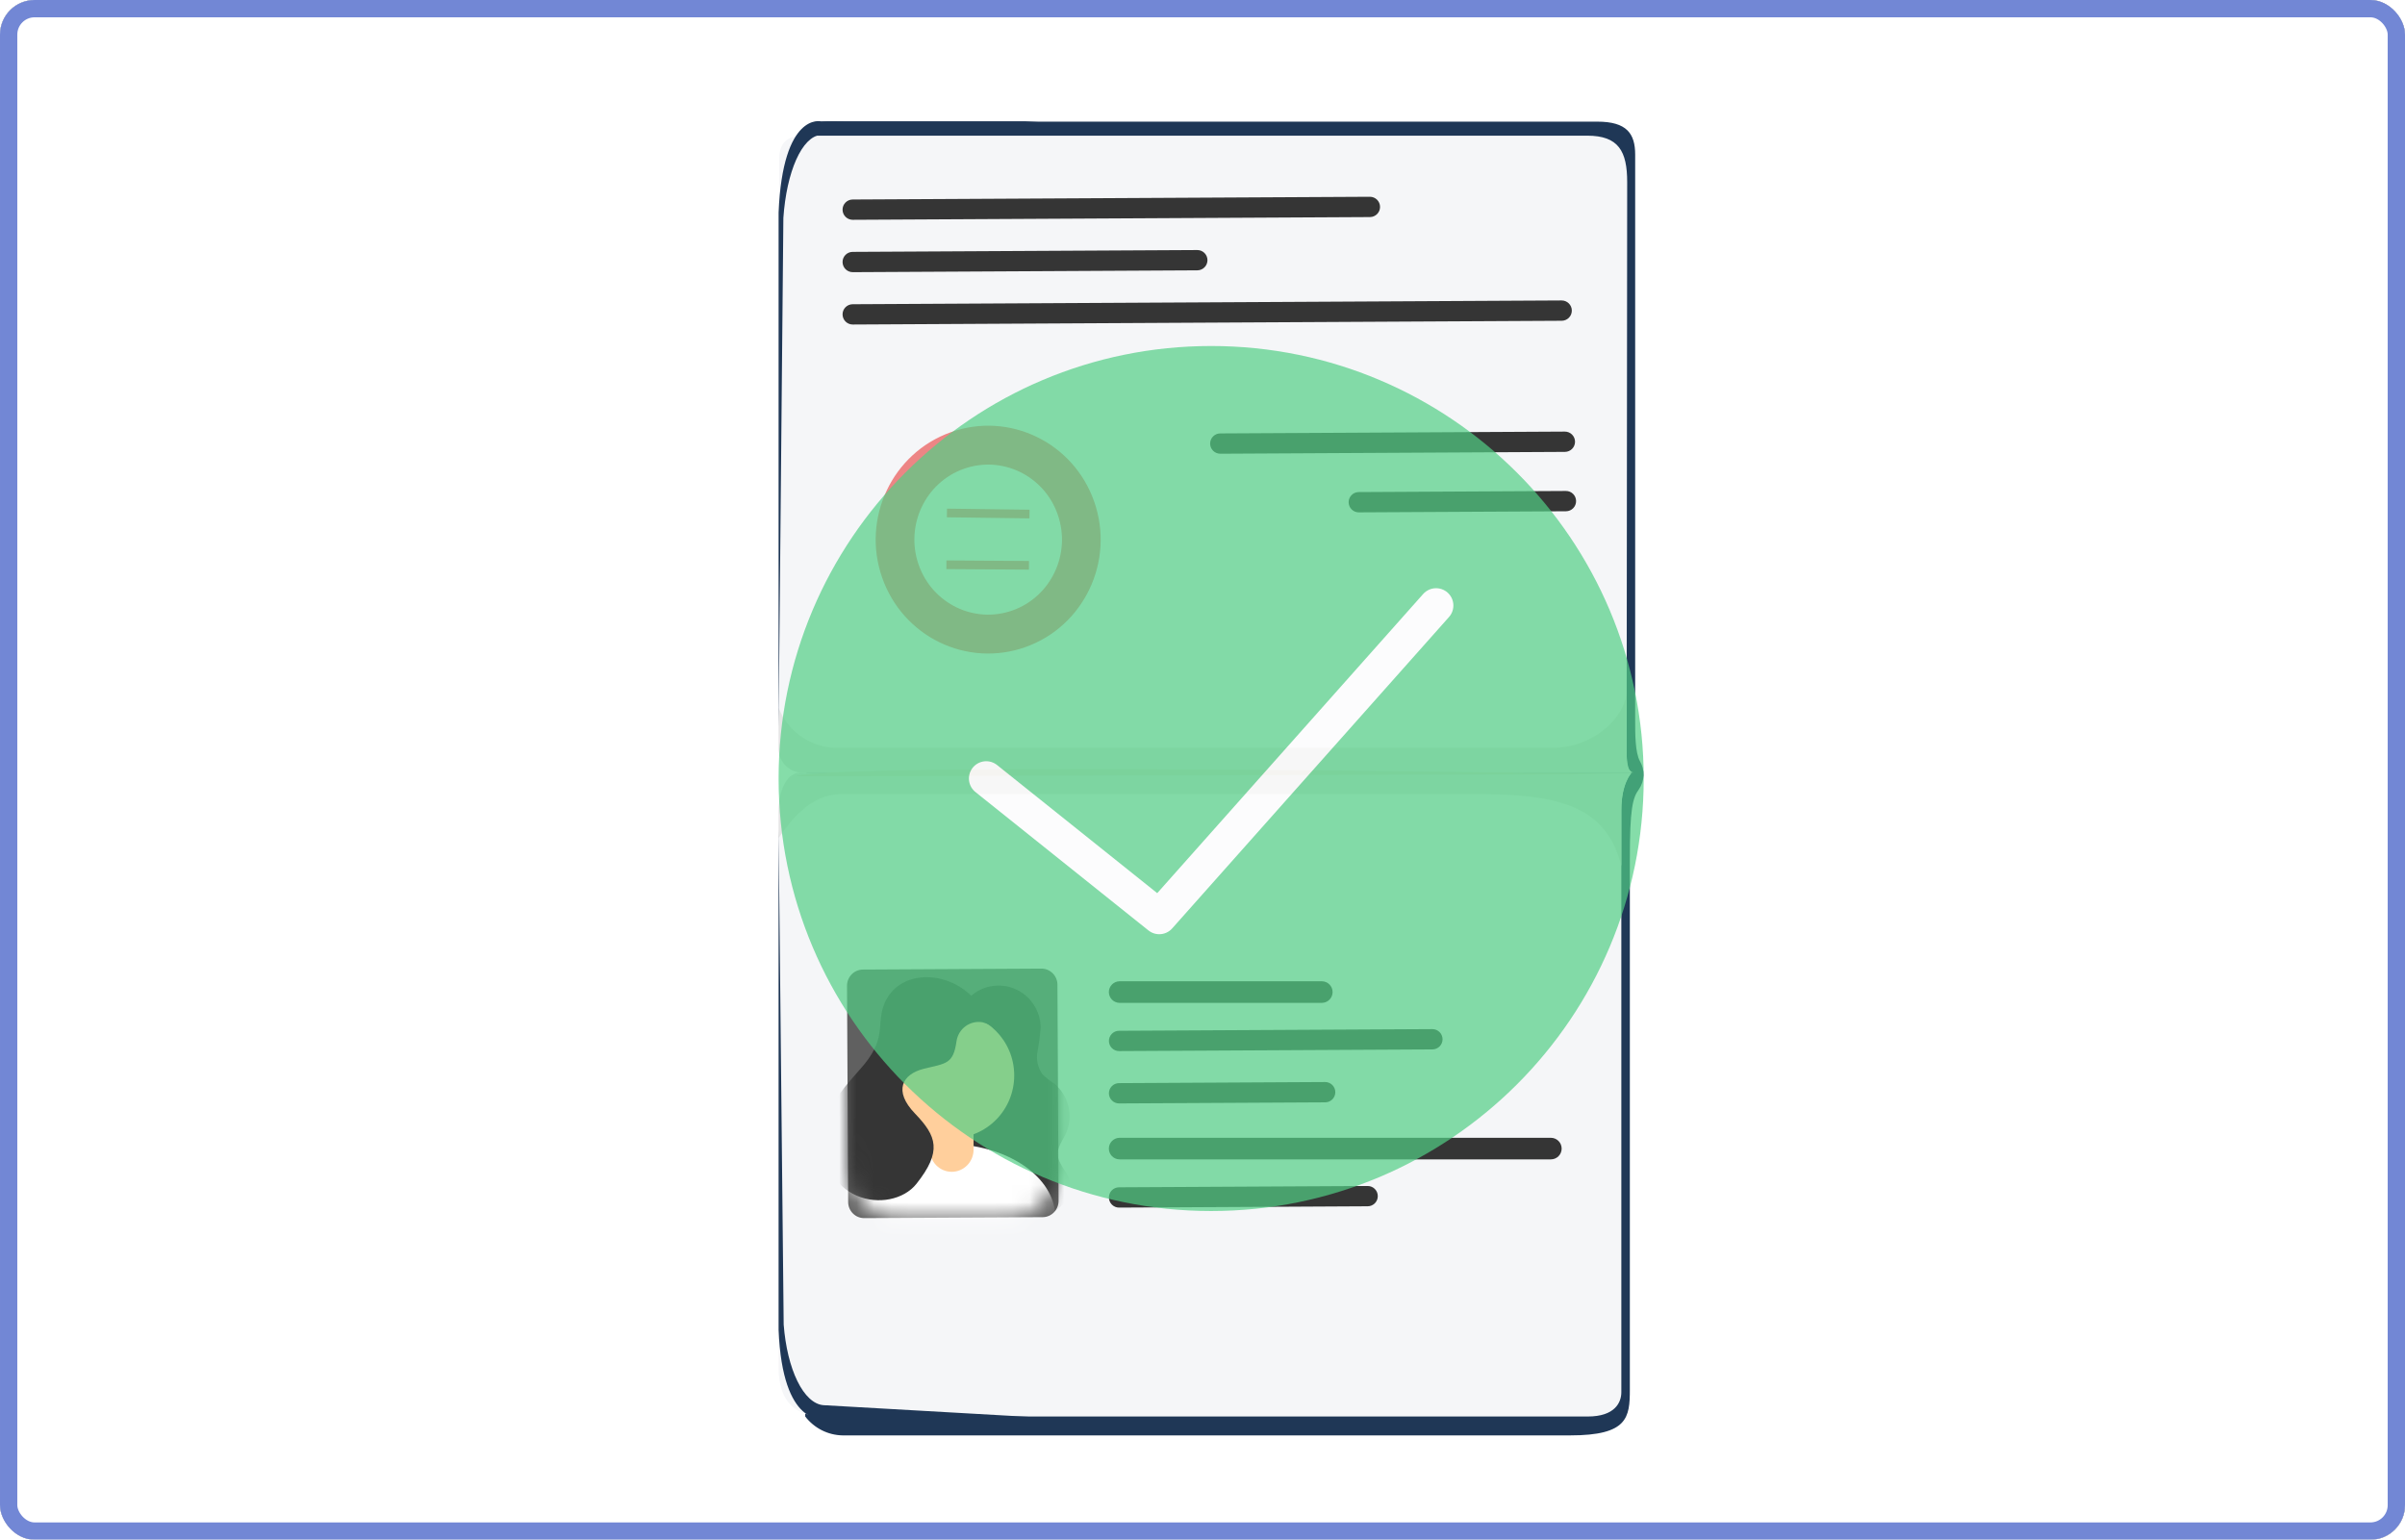 <svg viewBox="0 0 139 89" fill="none" xmlns="http://www.w3.org/2000/svg">
<g clip-path="url(#clip0)">
<g filter="url(#filter0_d)">
<rect width="139" height="89" rx="2" fill="url(#paint0_linear)"/>
<rect width="139" height="89" rx="2" fill="white"/>
<rect x="0.5" y="0.5" width="138" height="88" rx="1.5" stroke="#7287D5"/>
</g>
<g clip-path="url(#clip1)">
<path d="M46.539 81.877C46.796 82.21 47.122 82.481 47.495 82.67C47.868 82.859 48.278 82.961 48.694 82.969H90.751C94.076 82.969 94.199 81.939 94.199 80.317C94.199 78.695 94.199 52.519 94.199 49.649C94.199 46.778 94.353 46.123 94.723 45.624C94.886 45.388 94.978 45.11 94.989 44.822C95 44.534 94.929 44.249 94.784 44.002C94.507 43.502 94.507 42.442 94.507 41.662C94.507 40.882 94.507 19.573 94.507 16.297C94.507 13.021 94.507 10.151 94.507 8.934C94.507 7.718 94.015 7.031 92.321 7.031H48.787C47.34 7 46.693 6.938 46.693 8.217C46.693 9.496 46.539 81.877 46.539 81.877Z" fill="#1F3756"/>
<path d="M45 49.836C45 49.836 45 48.307 45 46.965C45 45.624 45.493 44.688 46.262 44.688H94.292C94.292 44.688 93.707 45.281 93.707 46.809C93.707 48.338 93.707 70.396 93.707 73.266C93.707 74.888 93.707 79.88 93.707 80.473C93.707 81.066 93.337 81.877 91.767 81.877H47.74C46.57 81.877 45 81.565 45 79.038C45 76.511 45 49.836 45 49.836Z" fill="#F5F6F8"/>
<path d="M46.262 44.657C45.905 44.625 45.575 44.455 45.34 44.181C45.104 43.908 44.982 43.553 45 43.19C45 41.849 45.031 9.995 45.031 9.246C45.031 8.498 45.277 7.842 46.416 7.842H91.736C93.553 7.842 94.045 8.747 94.045 10.525C94.045 12.304 94.014 42.629 94.014 43.346C94.014 44.064 94.014 44.626 94.415 44.626L46.262 44.657Z" fill="#F5F6F8"/>
<g style="mix-blend-mode:multiply">
<g style="mix-blend-mode:multiply">
<path d="M45 46.934C45 47.434 45 47.964 45 48.432C45.677 47.496 46.786 45.905 48.633 45.905H85.579C90.474 45.905 92.876 46.809 93.707 50.054C93.707 48.307 93.707 47.09 93.707 46.778C93.707 45.25 94.292 44.657 94.292 44.657H46.262C45.523 44.657 45 45.593 45 46.934Z" fill="#E5E5E5"/>
</g>
</g>
<g style="mix-blend-mode:multiply">
<g style="mix-blend-mode:multiply">
<path d="M89.827 43.222H48.51C47.761 43.251 47.022 43.044 46.394 42.631C45.765 42.218 45.278 41.618 45 40.913C45 42.192 45 43.003 45 43.191C44.982 43.553 45.104 43.908 45.34 44.181C45.575 44.455 45.905 44.625 46.262 44.657H94.415C94.014 44.657 94.014 43.752 94.014 43.378C94.014 43.003 94.014 42.036 94.014 40.196C93.522 42.161 91.428 43.222 89.827 43.222Z" fill="#E5E5E5"/>
</g>
</g>
<g style="mix-blend-mode:multiply">
<path d="M45.954 44.875L93.984 44.75C93.984 44.75 48.417 44.002 45.954 44.875Z" fill="#DDDBD1"/>
</g>
<path opacity="0.8" d="M45.8 81.253H45.831L45.892 81.315L45.985 81.378L46.231 81.503L46.601 81.627L47.093 81.721L47.678 81.783L47.093 81.721L46.601 81.596L46.262 81.565L46.016 81.409L45.923 81.347L45.862 81.284L45.8 81.253Z" fill="white"/>
<path d="M60 7.014H47.449C47.449 7.014 45.245 6.463 45 12.281V42L45.276 12.596C45.366 11.288 45.628 10.1 46.018 9.227C46.407 8.355 46.902 7.851 47.418 7.8L60 7.014Z" fill="#1F3756"/>
<path d="M61 81.986H47.585C47.585 81.986 45.229 82.521 45 76.869V48L45.294 76.564C45.391 77.834 45.671 78.988 46.088 79.836C46.504 80.683 47.033 81.173 47.585 81.222L61 81.986Z" fill="#1F3756"/>
<path d="M59.189 37.165C62.445 36.003 64.155 32.387 63.008 29.088C61.862 25.789 58.293 24.056 55.037 25.218C51.781 26.38 50.071 29.996 51.218 33.295C52.364 36.594 55.933 38.327 59.189 37.165Z" stroke="#ED8585" stroke-width="0.5" stroke-miterlimit="10"/>
<path d="M58.862 36.224C61.605 35.245 63.045 32.199 62.079 29.419C61.113 26.64 58.107 25.181 55.364 26.159C52.622 27.138 51.181 30.184 52.147 32.964C53.113 35.743 56.119 37.202 58.862 36.224Z" stroke="#ED8585" stroke-width="2" stroke-miterlimit="10"/>
<path d="M54.729 29.65L59.501 29.713" stroke="#ED8585" stroke-width="0.5" stroke-miterlimit="10"/>
<path d="M54.698 32.645L59.47 32.676" stroke="#ED8585" stroke-width="0.5" stroke-miterlimit="10"/>
<path d="M79.172 11.374L49.281 11.532C48.957 11.534 48.695 11.798 48.697 12.122C48.699 12.446 48.963 12.707 49.287 12.705L79.178 12.547C79.502 12.545 79.764 12.281 79.762 11.957C79.76 11.633 79.496 11.372 79.172 11.374Z" fill="#353535"/>
<path d="M69.197 14.453L49.281 14.559C48.957 14.56 48.695 14.824 48.697 15.148C48.699 15.472 48.963 15.733 49.287 15.732L69.203 15.626C69.527 15.624 69.788 15.36 69.787 15.036C69.785 14.712 69.521 14.451 69.197 14.453Z" fill="#353535"/>
<path d="M90.256 17.367L49.281 17.585C48.957 17.587 48.695 17.851 48.697 18.174C48.699 18.498 48.963 18.76 49.287 18.758L90.262 18.541C90.586 18.539 90.847 18.275 90.846 17.951C90.844 17.627 90.58 17.366 90.256 17.367Z" fill="#353535"/>
<path d="M90.441 24.947L70.524 25.053C70.201 25.055 69.939 25.319 69.941 25.643C69.943 25.966 70.207 26.228 70.531 26.226L90.447 26.12C90.771 26.119 91.032 25.855 91.031 25.531C91.029 25.207 90.765 24.946 90.441 24.947Z" fill="#353535"/>
<path d="M90.503 28.379L78.529 28.443C78.206 28.444 77.944 28.708 77.946 29.032C77.948 29.356 78.212 29.617 78.535 29.616L90.509 29.552C90.833 29.55 91.094 29.286 91.092 28.962C91.091 28.639 90.827 28.377 90.503 28.379Z" fill="#353535"/>
<path d="M60.188 55.988L49.874 56.043C49.364 56.046 48.953 56.467 48.955 56.984L49.02 69.479C49.022 69.996 49.438 70.412 49.948 70.41L60.262 70.355C60.772 70.352 61.184 69.931 61.181 69.414L61.116 56.919C61.114 56.402 60.698 55.985 60.188 55.988Z" fill="#606060"/>
<mask id="mask0" mask-type="alpha" maskUnits="userSpaceOnUse" x="48" y="55" width="14" height="16">
<path d="M58.111 55.998L51.959 56.031C50.302 56.039 48.966 57.39 48.974 59.046L49.018 67.447C49.026 69.104 50.377 70.44 52.033 70.431L58.185 70.398C59.842 70.39 61.178 69.04 61.17 67.383L61.126 58.982C61.118 57.325 59.768 55.989 58.111 55.998Z" fill="#5E9BC9"/>
</mask>
<g mask="url(#mask0)">
<path d="M55.806 57.905C56.118 57.505 56.544 57.213 57.027 57.069C57.509 56.925 58.023 56.935 58.499 57.099C58.975 57.264 59.389 57.573 59.685 57.986C59.98 58.398 60.142 58.893 60.148 59.403C60.11 59.863 60.048 60.322 59.963 60.776C59.92 61.002 59.922 61.234 59.97 61.459C60.018 61.684 60.109 61.898 60.24 62.086C60.455 62.299 60.692 62.488 60.948 62.648C61.349 62.983 61.632 63.441 61.754 63.953C61.876 64.465 61.831 65.003 61.625 65.487C61.441 65.892 61.102 66.298 61.133 66.766C61.164 67.234 61.595 67.639 61.779 68.107C61.855 68.387 61.854 68.683 61.778 68.963C61.703 69.242 61.554 69.496 61.348 69.698C60.938 70.098 60.443 70.397 59.901 70.572C59.101 70.884 58.085 71.071 57.438 70.51C56.792 69.948 56.822 69.511 56.576 68.981C56.33 68.451 55.868 67.889 55.283 67.889" fill="#353535"/>
<path d="M54.744 74.609C58.196 74.609 60.994 72.71 60.994 70.366C60.994 68.023 58.196 66.123 54.744 66.123C51.292 66.123 48.494 68.023 48.494 70.366C48.494 72.71 51.292 74.609 54.744 74.609Z" fill="white"/>
<path d="M53.743 63.864V66.454C53.743 66.622 53.776 66.788 53.84 66.943C53.903 67.099 53.996 67.24 54.113 67.358C54.23 67.477 54.37 67.571 54.523 67.636C54.676 67.7 54.84 67.733 55.006 67.733C55.172 67.733 55.336 67.7 55.489 67.636C55.642 67.571 55.781 67.477 55.898 67.358C56.016 67.24 56.109 67.099 56.172 66.943C56.236 66.788 56.268 66.622 56.268 66.454V63.864H53.743Z" fill="#FFCF9C"/>
<path d="M55.066 65.781C57.038 65.77 58.629 64.142 58.618 62.143C58.608 60.144 57.001 58.532 55.028 58.543C53.056 58.553 51.465 60.182 51.476 62.181C51.486 64.18 53.093 65.791 55.066 65.781Z" fill="#FFCF9C"/>
<path d="M56.514 57.999C55.098 56.065 51.958 55.877 51.096 58.061C50.634 59.247 51.311 60.027 49.71 61.805C48.941 62.679 47.955 63.708 47.74 65.019C47.001 69.543 51.496 70.291 52.974 68.419C54.452 66.547 54.144 65.674 52.882 64.364C51.619 63.053 52.143 62.086 53.405 61.774C54.667 61.462 55.098 61.524 55.283 60.183C55.309 60.01 55.369 59.844 55.459 59.694C55.55 59.545 55.669 59.416 55.81 59.314C55.95 59.212 56.11 59.14 56.278 59.102C56.447 59.063 56.621 59.06 56.792 59.091C57.992 59.403 59.132 61.025 58.577 63.584L59.532 61.961L58.577 58.623" fill="#353535"/>
</g>
<path d="M76.395 56.72H64.712C64.368 56.72 64.088 56.999 64.088 57.344C64.088 57.688 64.368 57.968 64.712 57.968H76.395C76.74 57.968 77.019 57.688 77.019 57.344C77.019 56.999 76.74 56.72 76.395 56.72Z" fill="#353535"/>
<path d="M82.784 59.486L64.675 59.582C64.351 59.583 64.09 59.847 64.091 60.171C64.093 60.495 64.357 60.757 64.681 60.755L82.79 60.659C83.115 60.657 83.376 60.393 83.374 60.069C83.372 59.745 83.108 59.484 82.784 59.486Z" fill="#353535"/>
<path d="M76.586 62.544L64.675 62.608C64.351 62.609 64.09 62.873 64.091 63.197C64.093 63.521 64.357 63.782 64.681 63.781L76.593 63.718C76.916 63.716 77.178 63.452 77.176 63.128C77.174 62.804 76.91 62.543 76.586 62.544Z" fill="#353535"/>
<path d="M89.634 65.767H64.712C64.368 65.767 64.088 66.047 64.088 66.391C64.088 66.736 64.368 67.015 64.712 67.015H89.634C89.979 67.015 90.258 66.736 90.258 66.391C90.258 66.047 89.979 65.767 89.634 65.767Z" fill="#353535"/>
<path d="M79.042 68.553L64.675 68.629C64.351 68.63 64.09 68.894 64.091 69.218C64.093 69.542 64.357 69.804 64.681 69.802L79.048 69.726C79.372 69.724 79.633 69.46 79.631 69.136C79.63 68.812 79.366 68.551 79.042 68.553Z" fill="#353535"/>
</g>
<g opacity="0.7">
<path d="M70 70C83.807 70 95 58.807 95 45C95 31.193 83.807 20 70 20C56.193 20 45 31.193 45 45C45 58.807 56.193 70 70 70Z" fill="#51CE85"/>
<path d="M83 35L67 53L57 45" stroke="white" stroke-width="2" stroke-miterlimit="10" stroke-linecap="round" stroke-linejoin="round"/>
</g>
</g>
<defs>
<filter id="filter0_d" x="-20" y="-20" width="179" height="129" filterUnits="userSpaceOnUse" color-interpolation-filters="sRGB">
<feFlood flood-opacity="0" result="BackgroundImageFix"/>
<feColorMatrix in="SourceAlpha" type="matrix" values="0 0 0 0 0 0 0 0 0 0 0 0 0 0 0 0 0 0 127 0"/>
<feOffset/>
<feGaussianBlur stdDeviation="10"/>
<feColorMatrix type="matrix" values="0 0 0 0 0 0 0 0 0 0 0 0 0 0 0 0 0 0 0.15 0"/>
<feBlend mode="normal" in2="BackgroundImageFix" result="effect1_dropShadow"/>
<feBlend mode="normal" in="SourceGraphic" in2="effect1_dropShadow" result="shape"/>
</filter>
<linearGradient id="paint0_linear" x1="139" y1="89" x2="0" y2="89" gradientUnits="userSpaceOnUse">
<stop stop-color="#2D2D2D"/>
<stop offset="1" stop-color="#4C4C4C"/>
</linearGradient>
<clipPath id="clip0">
<rect width="139" height="89" fill="white"/>
</clipPath>
<clipPath id="clip1">
<rect width="50" height="76" fill="white" transform="translate(45 7)"/>
</clipPath>
</defs>
</svg>
